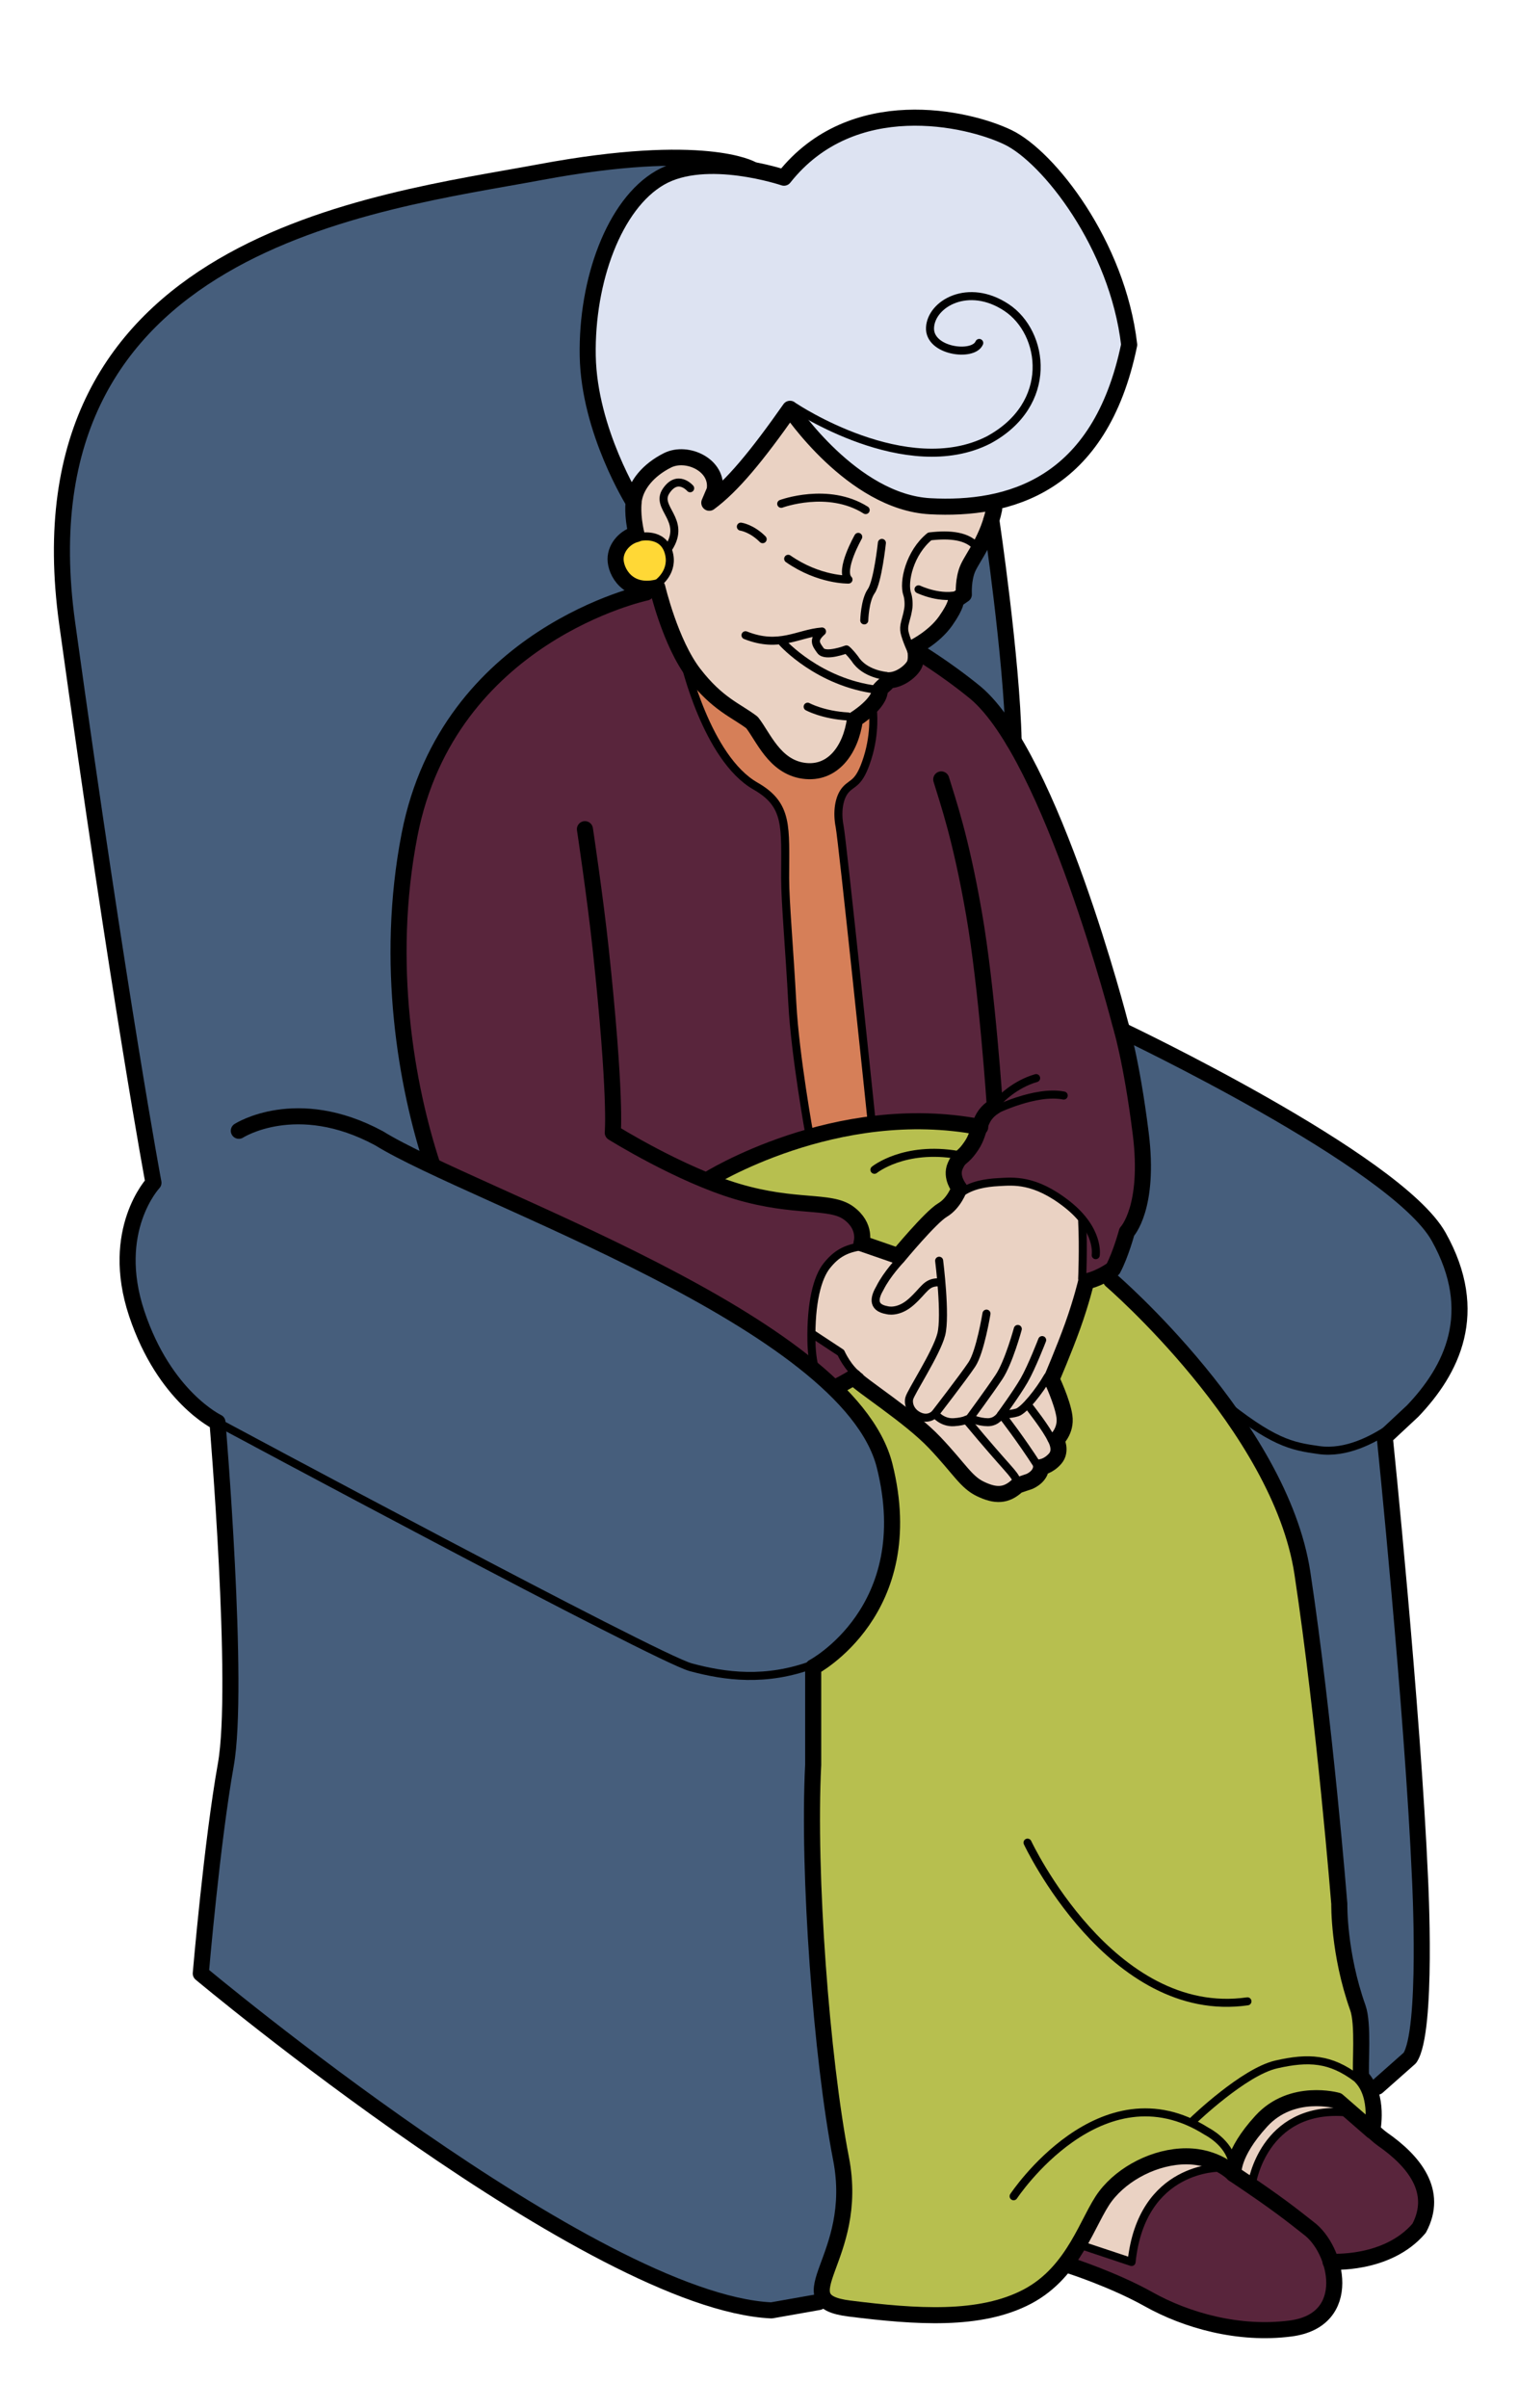 <?xml version="1.0" encoding="utf-8"?>
<!-- Generator: Adobe Illustrator 16.0.0, SVG Export Plug-In . SVG Version: 6.00 Build 0)  -->
<!DOCTYPE svg PUBLIC "-//W3C//DTD SVG 1.1//EN" "http://www.w3.org/Graphics/SVG/1.1/DTD/svg11.dtd">
<svg version="1.1" id="Layer_1" xmlns="http://www.w3.org/2000/svg" xmlns:xlink="http://www.w3.org/1999/xlink" x="0px" y="0px"
	 width="283.46px" height="449.548px" viewBox="0 0 283.46 449.548" enable-background="new 0 0 283.46 449.548"
	 xml:space="preserve">
<g>
	<path fill="#465E7C" d="M268.63,230.869c7.97,14.21,2.43,24.96-4.85,32.58l-3.94,3.67l-0.39-0.42
		c-3.12,2.08-8.08,4.739-13.17,4.029c-4.96-0.699-8.42-1.27-18.13-9.1c-9.83-13.28-20.681-22.61-20.681-22.61l-2.819-0.35
		c0.859-0.34,1.97-0.88,3.189-1.75c1.45-2.71,2.57-6.91,2.57-6.91s4.34-4.51,2.6-18.37c-1.3-10.45-2.81-16.76-3.47-19.229h0.01
		C209.55,192.409,260.66,216.659,268.63,230.869z"/>
	<path fill="#59253C" d="M258.13,399.358c5.98,4.15,10.51,9.811,6.87,16.65c-5.74,6.74-15.71,6.29-16.5,6.24
		c-0.82-2.601-2.36-4.94-4.12-6.24c-2.399-1.87-4.729-3.81-10.87-8l0.271-0.38c0,0,2.149-14.29,17.189-13.29l0.54-0.62l4.721,4.11
		c0,0,0-0.021,0.01-0.061C256.81,398.249,257.5,398.918,258.13,399.358z"/>
	<path fill="#465E7C" d="M265.17,350.779c0,0,1.47,28.5-1.9,33.439l-6.069,5.37l-1.641,0.26c-0.34-0.75-0.79-1.46-1.39-2.09
		c-0.22-2.4,0.47-9.85-0.61-12.9c-3.64-10.22-3.47-19.409-3.47-19.409s-2.729-34.17-6.88-61.721
		c-1.72-11.399-8.13-22.729-15.06-32.1c9.71,7.83,13.17,8.4,18.13,9.1c5.09,0.71,10.05-1.949,13.17-4.029l0.39,0.42l-1.26,1.18
		C258.58,268.298,263.78,318.898,265.17,350.779z"/>
	<path fill="#B7BF4F" d="M256.24,397.768c-0.01,0.04-0.01,0.061-0.01,0.061l-4.721-4.11l-1.76-1.53c0,0-8.49-2.43-14.21,3.811
		c-3.18,3.47-4.43,6.13-4.91,7.81l-0.46-0.01c-0.689-3.81-4.85-5.89-4.85-5.89c-0.91-0.58-1.82-1.07-2.71-1.5l0.279-0.58
		c0,0,9.36-9.011,15.42-10.4c6.07-1.39,10.141-1.13,15.03,2.561l0.83-0.23c0.6,0.63,1.05,1.34,1.39,2.09
		C257.08,393.188,256.35,397.239,256.24,397.768z"/>
	<path fill="#B7BF4F" d="M228.15,261.628c6.93,9.37,13.34,20.7,15.06,32.1c4.15,27.551,6.88,61.721,6.88,61.721
		s-0.17,9.189,3.47,19.409c1.08,3.051,0.391,10.5,0.61,12.9l-0.83,0.23c-4.89-3.69-8.96-3.95-15.03-2.561
		c-6.06,1.39-15.42,10.4-15.42,10.4l-0.279,0.58c0.89,0.43,1.8,0.92,2.71,1.5c0,0,4.16,2.08,4.85,5.89l0.46,0.01
		c-0.39,1.351-0.29,2.07-0.29,2.07s-0.78-0.83-2.27-1.65c-1.49-0.819-3.7-1.649-6.561-1.649c-5.72,0-11.79,3.12-15.08,7.45
		c-1.6,2.1-2.979,5.47-5.01,8.909c-0.71,1.221-1.5,2.44-2.41,3.62c-1.81,2.38-4.09,4.58-7.13,6.19c-8.84,4.68-20.8,3.81-33.27,2.25
		c-2.681-0.34-4.11-0.96-4.75-1.91c-2.311-3.47,6.05-11.38,3.189-26.07c-3.64-18.72-6.24-53.279-5.2-73.56v-18.19
		c0,0,0.181-0.09,0.49-0.279c3.04-1.841,18.98-12.82,12.851-37.32c-1.24-4.94-4.58-9.76-9.341-14.39l0.33-0.341
		c1.73-0.87,3.271-1.819,3.271-1.819c0.71,0.96,5.37,4.04,9.74,7.479c1.979,1.561,3.899,3.2,5.359,4.74
		c4.681,4.94,5.82,7.36,8.55,8.66c2.73,1.3,4.75,1.37,6.891-0.65c0,0,0.04-0.02,0.14-0.05c0.271-0.1,0.96-0.34,2.13-0.73
		c2.21-1.039,2.15-2.659,2.15-2.659s1.359-0.13,2.63-1.591c1.27-1.47,0.19-3.479,0.19-3.479s1.92-1.69,1.529-4.42
		c-0.39-2.73-2.399-6.95-2.399-6.95s0.02-0.05,0.06-0.14c0.37-0.86,2.4-5.66,3.9-9.82c1.649-4.59,2.51-8.28,2.51-8.28
		s0.71-0.109,1.82-0.56l2.819,0.35C207.47,239.018,218.32,248.348,228.15,261.628z"/>
	<path fill="#EAD2C3" d="M251.51,393.718l-0.54,0.62c-15.04-1-17.189,13.29-17.189,13.29l-0.271,0.38
		c-0.96-0.65-2.01-1.36-3.17-2.13c0,0-0.1-0.72,0.29-2.07c0.48-1.68,1.73-4.34,4.91-7.81c5.72-6.24,14.21-3.811,14.21-3.811
		L251.51,393.718z"/>
	<path fill="#59253C" d="M227.8,404.708l0.271-0.48c1.489,0.82,2.27,1.65,2.27,1.65c1.16,0.77,2.21,1.479,3.17,2.13
		c6.141,4.19,8.471,6.13,10.87,8c1.76,1.3,3.3,3.64,4.12,6.24c1.66,5.2,0.47,11.439-7.5,12.47c-9.71,1.271-19.49-1.52-26.51-5.45
		c-6.5-3.64-14.561-6.239-14.561-6.239l-0.92-0.471c0.91-1.18,1.7-2.399,2.41-3.62l0.33,0.19l9.55,3.18
		C213.11,405.068,226.67,404.708,227.8,404.708z"/>
	<path fill="#EAD2C3" d="M228.07,404.228l-0.271,0.48c-1.13,0-14.689,0.359-16.5,17.6l-9.55-3.18l-0.33-0.19
		c2.03-3.439,3.41-6.81,5.01-8.909c3.29-4.33,9.36-7.45,15.08-7.45C224.37,402.579,226.58,403.409,228.07,404.228z"/>
	<path fill="#59253C" d="M182.89,210.398c-7.029-1.33-13.84-1.3-20.069-0.52l-0.061-0.49c0,0-5.45-52.5-5.97-55.1
		c-0.521-2.6-0.18-5.37,1.12-6.85c1.3-1.47,2.52-0.95,4.08-5.89c1.55-4.94,0.99-9.05,0.99-9.05l-0.79-0.17
		c1.1-1.02,2.14-2.32,2.1-3.55c0-0.01,0-0.03,0-0.04c0.82-0.95,1.4-1.11,1.51-1.73c2.26,0.08,4.601-1.91,5.03-3.12
		c0.229-0.66,0.21-1.53,0.14-2.18c-0.01-0.12-0.02-0.23-0.04-0.33c0.33,0.2,5.7,3.43,11.24,7.96c2.43,2.04,4.82,5.19,7.11,9.01
		c11.109,18.54,19.92,52.851,19.92,52.851s0.13,0.399,0.34,1.21c0.66,2.47,2.17,8.779,3.47,19.229c1.74,13.86-2.6,18.37-2.6,18.37
		s-1.12,4.2-2.57,6.91c-1.22,0.87-2.33,1.41-3.189,1.75c-1.11,0.45-1.82,0.56-1.82,0.56l-0.75-0.47c0,0,0.25-5.72,0-10.79l0.2-0.16
		c-0.74-0.95-1.721-1.95-3-2.96c-6.11-4.81-10.13-4.29-12.73-4.16c-2.6,0.13-5.069,0.591-7.02,1.95l-0.681-0.1
		c0.2-0.41,0.29-0.681,0.29-0.681s-1.689-2.079-0.779-4.159c0.909-2.07,1.26-1.12,3.08-3.851
		C182.22,212.668,182.54,211.499,182.89,210.398z"/>
	<path fill="#EAD2C3" d="M181.09,264.749c0,0-0.18,0.149-0.64,0.33c-0.46,0.18-1.22,0.38-2.351,0.45
		c-2.21,0.13-3.51-1.561-3.51-1.561s-1.04,1.17-2.729,0.521c-0.181-0.07-0.351-0.15-0.511-0.24c-1.31-0.74-1.8-2.101-1.569-3.141
		c0.26-1.17,5.069-8.449,5.979-11.96c0.54-2.069,0.3-6.5,0.021-9.779l-0.54,0.04c-2.34,0-2.601,1.43-5.07,3.64
		c-2.47,2.2-4.55,1.55-4.55,1.55c-2.99-0.52-2.2-2.59-1.29-4.149c1.29-2.601,3.81-5.24,3.81-5.24l-0.39-0.7c0,0,6.03-7.29,8.24-8.59
		c1.52-0.89,2.439-2.48,2.859-3.38l0.681,0.1c1.95-1.359,4.42-1.82,7.02-1.95c2.601-0.13,6.62-0.649,12.73,4.16
		c1.279,1.01,2.26,2.01,3,2.96l-0.2,0.16c0.25,5.07,0,10.79,0,10.79l0.75,0.47c0,0-0.86,3.69-2.51,8.28
		c-1.5,4.16-3.53,8.96-3.9,9.82l-0.78-0.32c-1,1.74-2.52,3.83-3.83,5.21c-0.739,0.79-1.42,1.35-1.89,1.49
		c-0.92,0.28-2.03,0.359-2.6,0.38c-0.24,0.01-0.38,0.01-0.38,0.01s-0.78,1.431-2.471,1.431
		C182.78,265.529,181.09,264.749,181.09,264.749z"/>
	<path fill="#DDE3F2" d="M188.24,25.638c7.54,3.64,20.45,20.01,22.609,38.73c-4.02,19.58-14.43,27.11-25.47,29.39
		c-3.899,0.81-7.89,0.96-11.689,0.76c-14.561-0.78-26.171-18.2-26.171-18.2c-6.229,8.88-10.819,14.42-15.069,17.55l1-2.34
		c0.78-4.68-5.16-7.41-8.8-5.59c-3.64,1.82-5.84,4.63-6.28,7.32l-0.25,0.14c-1.28-2.15-8.13-14.24-8.37-26.95
		c-0.26-14.04,4.94-28.33,13.52-33.27c5.03-2.9,12.13-2.4,17.13-1.48c3.52,0.64,6,1.48,6,1.48
		C159.13,17.068,180.71,21.999,188.24,25.638z"/>
	<path fill="#EAD2C3" d="M198.76,264.418c0.391,2.729-1.529,4.42-1.529,4.42l-0.87-0.06c-0.851-1.95-4.29-6.311-4.29-6.311
		l-0.261-0.25c1.311-1.38,2.83-3.47,3.83-5.21l0.78,0.32c-0.04,0.09-0.06,0.14-0.06,0.14S198.37,261.688,198.76,264.418z"/>
	<path fill="#EAD2C3" d="M197.23,268.838c0,0,1.079,2.01-0.19,3.479c-1.271,1.461-2.63,1.591-2.63,1.591l-0.59-0.2
		c-3.25-5.061-6.49-9.22-6.49-9.22l-0.01-0.4c0.569-0.021,1.68-0.1,2.6-0.38c0.47-0.141,1.15-0.7,1.89-1.49l0.261,0.25
		c0,0,3.439,4.36,4.29,6.311L197.23,268.838z"/>
	<path fill="#EAD2C3" d="M194.41,273.909c0,0,0.06,1.62-2.15,2.659c-1.17,0.391-1.859,0.631-2.13,0.73l-0.14-0.66
		c-0.891-1.95-1.24-1.59-9.54-11.56c0.46-0.181,0.64-0.33,0.64-0.33s1.69,0.78,3.38,0.78c1.69,0,2.471-1.431,2.471-1.431
		s0.14,0,0.38-0.01l0.01,0.4c0,0,3.24,4.159,6.49,9.22L194.41,273.909z"/>
	<path fill="#EAD2C3" d="M189.99,276.638l0.14,0.66c-0.1,0.03-0.14,0.05-0.14,0.05c-2.141,2.021-4.16,1.95-6.891,0.65
		c-2.729-1.3-3.869-3.72-8.55-8.66c-1.46-1.54-3.38-3.18-5.359-4.74l2.159-0.35c0.16,0.09,0.33,0.17,0.511,0.24
		c1.689,0.649,2.729-0.521,2.729-0.521s1.3,1.69,3.51,1.561c1.131-0.07,1.891-0.271,2.351-0.45
		C188.75,275.048,189.1,274.688,189.99,276.638z"/>
	<path fill="#465E7C" d="M185.12,97.108c0,0,3.81,25.64,4.16,41.24c-2.29-3.82-4.681-6.97-7.11-9.01
		c-5.54-4.53-10.91-7.76-11.24-7.96c-0.05-0.37-0.1-0.61-0.1-0.61s3.64-1.82,5.76-4.85c2.12-3.04,1.91-3.9,1.91-3.9l1.48-1.03
		c0,0-0.181-2.91,0.81-5.04c0.43-0.91,1.18-2.05,1.99-3.49c0.819-1.45,1.689-3.21,2.33-5.35H185.12z"/>
	<path fill="#EAD2C3" d="M146.22,120.068c0.771,0.83,7.28,7.45,17.55,8.71h0.521c0.04,1.23-1,2.53-2.1,3.55
		c-1.23,1.14-2.54,1.95-2.54,1.95c-0.78,5.72-4.15,10.4-9.61,9.62c-5.46-0.78-7.54-6.41-9.62-9.01c-2.95-2.25-6.41-3.38-10.83-9.1
		c-0.57-0.73-1.1-1.55-1.6-2.4c-3.4-5.82-5.24-13.71-5.24-13.71c-0.09,0.02-0.18,0.04-0.26,0.06l-0.09-0.41c0,0,3.55-2.68,2.43-6.32
		c-1.13-3.64-6.08-2.78-6.08-2.78l-0.12-0.45c0.07-0.03,0.15-0.04,0.22-0.06c-0.87-3.65-0.52-5.98-0.52-5.98s-0.07-0.12-0.21-0.34
		l0.25-0.14c0.44-2.69,2.64-5.5,6.28-7.32c3.64-1.82,9.58,0.91,8.8,5.59l-1,2.34c4.25-3.13,8.84-8.67,15.069-17.55
		c0,0,11.61,17.42,26.171,18.2c3.8,0.2,7.79,0.05,11.689-0.76l0.26,1.28c-0.149,0.73-0.33,1.42-0.529,2.07
		c-0.641,2.14-1.511,3.9-2.33,5.35l-0.261-0.15c-1.729-2.34-5.189-2.6-8.92-2.16c-3.72,3.03-4.989,8.53-4.18,10.83
		c0.22,0.61,0.33,1.86,0.17,2.7c-0.149,0.85-0.189,1.05-0.58,2.47c-0.21,0.79-0.2,1.4-0.109,1.87c0.239,1.22,1.27,3.48,1.399,3.76
		l0.67-0.07c0.07,0.65,0.09,1.52-0.14,2.18c-0.43,1.21-2.771,3.2-5.03,3.12l-0.33-0.82c0,0-4-0.31-5.819-3.17
		c-1.12-1.47-1.601-1.78-1.601-1.78s-3.92,1.5-4.83,0.24c-0.91-1.25-1.489-2.01,0.28-3.58c-2.55,0.2-4.77,1.2-7.37,1.58
		L146.22,120.068z"/>
	<path fill="#EAD2C3" d="M170.93,121.378c0.021,0.1,0.03,0.21,0.04,0.33l-0.67,0.07c-0.13-0.28-1.16-2.54-1.399-3.76
		c-0.091-0.47-0.101-1.08,0.109-1.87c0.391-1.42,0.431-1.62,0.58-2.47c0.16-0.84,0.05-2.09-0.17-2.7c-0.81-2.3,0.46-7.8,4.18-10.83
		c3.73-0.44,7.19-0.18,8.92,2.16l0.261,0.15c-0.811,1.44-1.561,2.58-1.99,3.49c-0.99,2.13-0.81,5.04-0.81,5.04l-1.48,1.03
		c0,0,0.21,0.86-1.91,3.9c-2.12,3.03-5.76,4.85-5.76,4.85S170.88,121.008,170.93,121.378z"/>
	<path fill="#B7BF4F" d="M182.89,210.398c-0.35,1.101-0.67,2.271-1.449,3.45c-1.82,2.73-2.171,1.78-3.08,3.851
		c-0.91,2.08,0.779,4.159,0.779,4.159s-0.09,0.271-0.29,0.681c-0.42,0.899-1.34,2.49-2.859,3.38c-2.21,1.3-8.24,8.59-8.24,8.59
		l-6.8-2.35l-0.09-0.03c0,0,1.04-3.16-2.431-5.67c-3.46-2.521-9.87-0.79-20.7-3.99c-1.87-0.55-3.79-1.24-5.69-2.01l0.06-0.16
		c0,0,7.62-4.81,19.13-8.05c3.529-1,7.43-1.851,11.59-2.37C169.05,209.098,175.86,209.068,182.89,210.398z"/>
	<path fill="#EAD2C3" d="M159.76,256.428c-1.76-1.61-2.74-3.88-2.74-3.88l-5.439-3.58h-0.07c0.05-6.439,1.25-10.63,2.9-12.68
		c1.77-2.21,3.5-3.17,6.359-3.601l0.181-0.529l6.8,2.35l0.39,0.7c0,0-2.52,2.64-3.81,5.24c-0.91,1.56-1.7,3.63,1.29,4.149
		c0,0,2.08,0.65,4.55-1.55c2.47-2.21,2.73-3.64,5.07-3.64l0.54-0.04c0.279,3.279,0.52,7.71-0.021,9.779
		c-0.91,3.511-5.72,10.79-5.979,11.96c-0.23,1.04,0.26,2.4,1.569,3.141l-2.159,0.35c-4.37-3.439-9.03-6.52-9.74-7.479
		L159.76,256.428z"/>
	<path fill="#EAD2C3" d="M165.47,126.188l0.33,0.82c-0.109,0.62-0.689,0.78-1.51,1.73c0,0.01,0,0.03,0,0.04h-0.521
		c-10.27-1.26-16.779-7.88-17.55-8.71l-0.09-0.59c2.601-0.38,4.82-1.38,7.37-1.58c-1.77,1.57-1.19,2.33-0.28,3.58
		c0.91,1.26,4.83-0.24,4.83-0.24s0.48,0.31,1.601,1.78C161.47,125.878,165.47,126.188,165.47,126.188z"/>
	<path fill="#465E7C" d="M152.3,256.058c1.26,1.07,2.44,2.141,3.55,3.221c4.761,4.63,8.101,9.449,9.341,14.39
		c6.13,24.5-9.811,35.479-12.851,37.32l-0.49-0.24c-8.84,3.29-16.459,2.25-22.87,0.52c-6.42-1.729-88.37-45.739-88.37-45.739
		s-9.88-4.681-15.07-20.28c-5.2-15.59,3.11-24.431,3.11-24.431s-6.23-33.26-16.11-104.479c-9.88-71.21,57.7-78.49,88.37-84.21
		c30.67-5.72,39.5-0.52,39.5-0.52l-0.01,0.09c-5-0.92-12.1-1.42-17.13,1.48c-8.58,4.94-13.78,19.23-13.52,33.27
		c0.24,12.71,7.09,24.8,8.37,26.95c0.14,0.22,0.21,0.34,0.21,0.34s-0.35,2.33,0.52,5.98c-0.07,0.02-0.15,0.03-0.22,0.06
		c-1.84,0.52-3.68,2.36-3.68,4.61c0,2.02,1.68,5.47,5.73,5.53l-0.02,0.7c0,0-36.91,7.8-44.18,45.23
		c-4.69,24.101-0.54,47.061,4.26,61.681l-0.06,0.13C99.7,226.668,133.56,240.208,152.3,256.058z"/>
	<path fill="#D67F58" d="M162.98,132.499c0,0,0.56,4.11-0.99,9.05c-1.561,4.94-2.78,4.42-4.08,5.89c-1.3,1.48-1.641,4.25-1.12,6.85
		c0.52,2.6,5.97,55.1,5.97,55.1l0.061,0.49c-4.16,0.52-8.061,1.37-11.59,2.37l-0.03-0.13c0,0-2.73-14.95-3.25-24.82
		c-0.521-9.88-1.34-18.88-1.34-23.36c0-9.61,0.659-13.64-5.55-17.19c-9.09-5.2-13.25-23.26-13.25-23.26l0.18-0.1
		c0.5,0.85,1.03,1.67,1.6,2.4c4.42,5.72,7.88,6.85,10.83,9.1c2.08,2.6,4.16,8.23,9.62,9.01c5.46,0.78,8.83-3.9,9.61-9.62
		c0,0,1.31-0.81,2.54-1.95L162.98,132.499z"/>
	<path fill="#59253C" d="M132.04,220.458c1.9,0.77,3.82,1.46,5.69,2.01c10.83,3.2,17.24,1.47,20.7,3.99
		c3.471,2.51,2.431,5.67,2.431,5.67l0.09,0.03l-0.181,0.529c-2.859,0.431-4.59,1.391-6.359,3.601c-1.65,2.05-2.851,6.24-2.9,12.68
		c0,0.48,0,0.97,0.01,1.48c0.051,2.479,0.381,4.199,0.78,5.609c-18.74-15.85-52.6-29.39-71.62-38.399l0.06-0.13
		c-4.8-14.62-8.95-37.58-4.26-61.681c7.27-37.43,44.18-45.23,44.18-45.23l0.02-0.7c0.55,0.01,1.16-0.05,1.81-0.18
		c0.08-0.02,0.17-0.04,0.26-0.06c0,0,1.84,7.89,5.24,13.71l-0.18,0.1c0,0,4.16,18.06,13.25,23.26c6.209,3.55,5.55,7.58,5.55,17.19
		c0,4.48,0.819,13.48,1.34,23.36c0.52,9.87,3.25,24.82,3.25,24.82l0.03,0.13c-11.51,3.24-19.13,8.05-19.13,8.05L132.04,220.458z"/>
	<path fill="#59253C" d="M159.76,256.428l-0.31,0.69c0,0-1.54,0.949-3.271,1.819l-0.33,0.341c-1.109-1.08-2.29-2.15-3.55-3.221
		c-0.399-1.41-0.729-3.13-0.78-5.609c-0.01-0.511-0.01-1-0.01-1.48h0.07l5.439,3.58C157.02,252.548,158,254.818,159.76,256.428z"/>
	<path fill="#465E7C" d="M157.05,403.018c2.86,14.69-5.5,22.601-3.189,26.07l-0.971,0.7l-8.84,1.56
		c-33.27-1.56-106.56-62.899-106.56-62.899s2.08-24.431,4.68-38.99c2.6-14.55-1.56-63.93-1.56-63.93s81.95,44.01,88.37,45.739
		c6.41,1.73,14.03,2.771,22.87-0.52l0.49,0.24c-0.31,0.189-0.49,0.279-0.49,0.279v18.19
		C150.81,349.739,153.41,384.298,157.05,403.018z"/>
	<path fill="#FFD836" d="M124.83,103.008c1.12,3.64-2.43,6.32-2.43,6.32l0.09,0.41c-0.65,0.13-1.26,0.19-1.81,0.18
		c-4.05-0.06-5.73-3.51-5.73-5.53c0-2.25,1.84-4.09,3.68-4.61l0.12,0.45C118.75,100.229,123.7,99.368,124.83,103.008z"/>
</g>
<g>
	<path fill="none" stroke="#000000" stroke-width="3" stroke-linecap="round" stroke-linejoin="round" stroke-miterlimit="10" d="
		M118.372,93.257c0.434-2.688,2.643-5.499,6.281-7.32s9.572,0.91,8.792,5.588l-0.995,2.339c4.254-3.13,8.838-8.661,15.074-17.542
		c0,0,11.609,17.414,26.164,18.193c14.554,0.779,31.708-3.639,37.166-30.149c-2.167-18.713-15.074-35.087-22.612-38.726
		c-7.537-3.639-29.108-8.576-41.844,7.537c0,0-14.555-4.938-23.132,0c-8.577,4.938-13.775,19.233-13.516,33.269
		c0.261,14.034,8.577,27.29,8.577,27.29s-0.346,2.337,0.521,5.979c-1.906,0.434-3.899,2.338-3.899,4.677
		c0,2.34,2.253,6.585,7.798,5.286c0,0,2.426,10.396,6.845,16.113c4.418,5.719,7.883,6.846,10.828,9.097
		c2.079,2.6,4.159,8.23,9.617,9.01s8.836-3.898,9.616-9.616c0,0,4.773-2.944,4.64-5.544c0.818-0.953,1.401-1.109,1.512-1.732
		c2.253,0.086,4.591-1.908,5.024-3.12s0-3.119,0-3.119s3.637-1.819,5.761-4.851s1.906-3.899,1.906-3.899l1.485-1.024
		c0,0-0.186-2.917,0.812-5.039c0.995-2.122,3.725-5.458,4.851-10.917"/>
	<path fill="none" stroke="#000000" stroke-width="1.5" stroke-linecap="round" stroke-linejoin="round" stroke-miterlimit="10" d="
		M148.361,75.988c0,0,20.878,13.975,36.234,6.154c12.323-6.659,10.48-20.004,3.354-24.727c-7.125-4.722-14.035-0.738-14.282,3.726
		c-0.248,4.463,8.079,5.536,9.188,2.889"/>
	<path fill="none" stroke="#000000" stroke-width="1.5" stroke-linecap="round" stroke-linejoin="round" stroke-miterlimit="10" d="
		M122.92,108.81c0,0,3.032-2.165,1.906-5.804s-5.198-2.775-5.198-2.775"/>
	<path fill="none" stroke="#000000" stroke-width="1.5" stroke-linecap="round" stroke-linejoin="round" stroke-miterlimit="10" d="
		M124.869,102.267c3.38-5.286-2.642-7.408-0.476-10.613c2.165-3.205,4.483-0.497,4.483-0.497"/>
	<path fill="none" stroke="#000000" stroke-width="1.5" stroke-linecap="round" stroke-linejoin="round" stroke-miterlimit="10" d="
		M138.341,98.326c0,0,1.993,0.26,4.072,2.339"/>
	<path fill="none" stroke="#000000" stroke-width="1.5" stroke-linecap="round" stroke-linejoin="round" stroke-miterlimit="10" d="
		M145.878,94.06c0,0,8.751-3.249,15.769,1.17"/>
	<path fill="none" stroke="#000000" stroke-width="1.5" stroke-linecap="round" stroke-linejoin="round" stroke-miterlimit="10" d="
		M160.261,100.233c0,0-3.553,6.239-1.82,7.972c0,0-5.479,0.15-11.263-3.878"/>
	<path fill="none" stroke="#000000" stroke-width="1.5" stroke-linecap="round" stroke-linejoin="round" stroke-miterlimit="10" d="
		M161.386,115.826c0,0,0.087-3.726,1.3-5.458c1.214-1.733,1.993-9.01,1.993-9.01"/>
	<path fill="none" stroke="#000000" stroke-width="1.5" stroke-linecap="round" stroke-linejoin="round" stroke-miterlimit="10" d="
		M182.524,102.31c-1.731-2.339-5.198-2.599-8.922-2.165c-3.726,3.032-4.997,8.53-4.181,10.831c0.215,0.608,0.324,1.862,0.173,2.707
		s-0.19,1.05-0.581,2.469c-0.217,0.788-0.205,1.398-0.111,1.862c0.26,1.3,1.407,3.791,1.407,3.791"/>
	<path fill="none" stroke="#000000" stroke-width="1.5" stroke-linecap="round" stroke-linejoin="round" stroke-miterlimit="10" d="
		M171.521,110.025c0,0,4.288,2.076,7.927,0.865"/>
	<path fill="none" stroke="#000000" stroke-width="1.5" stroke-linecap="round" stroke-linejoin="round" stroke-miterlimit="10" d="
		M165.469,126.191c0,0-3.996-0.312-5.815-3.172c-1.126-1.473-1.603-1.776-1.603-1.776s-3.921,1.493-4.83,0.237
		c-0.91-1.256-1.495-2.014,0.274-3.582c-4.498,0.354-7.963,3.213-14.287,0.701"/>
	<path fill="none" stroke="#000000" stroke-width="1.5" stroke-linecap="round" stroke-linejoin="round" stroke-miterlimit="10" d="
		M146.137,119.986c0,0,6.674,7.451,17.632,8.794"/>
	<path fill="none" stroke="#000000" stroke-width="1.5" stroke-linecap="round" stroke-linejoin="round" stroke-miterlimit="10" d="
		M150.816,131.941c0,0,2.859,1.56,7.537,1.819"/>
	<path fill="none" stroke="#000000" stroke-width="3" stroke-linecap="round" stroke-linejoin="round" stroke-miterlimit="10" d="
		M120.66,110.623c0,0-36.906,7.797-44.184,45.223c-4.688,24.104-0.534,47.066,4.267,61.684"/>
	<path fill="none" stroke="#000000" stroke-width="3" stroke-linecap="round" stroke-linejoin="round" stroke-miterlimit="10" d="
		M109.225,154.806c0,0,1.905,12.647,2.944,22.352c2.957,27.631,2.253,34.309,2.253,34.309s12.477,7.798,23.305,11.002
		c10.829,3.204,17.241,1.475,20.707,3.986s2.427,5.675,2.427,5.675l6.887,2.381c0,0,6.031-7.288,8.24-8.588s3.151-4.062,3.151-4.062
		s-1.689-2.079-0.779-4.158c0.909-2.079,1.257-1.127,3.076-3.855c1.819-2.729,1.083-5.327,4.331-7.32c0,0-1.43-21.832-3.898-35.997
		c-2.47-14.165-4.809-20.728-6.108-25.016"/>
	<path fill="none" stroke="#000000" stroke-width="3" stroke-linecap="round" stroke-linejoin="round" stroke-miterlimit="10" d="
		M170.907,121.366c0,0,5.545,3.292,11.262,7.971c14.21,11.955,27.031,61.857,27.031,61.857s2.079,6.583,3.812,20.445
		s-2.599,18.366-2.599,18.366s-1.126,4.201-2.577,6.909c-2.772,1.971-5.004,2.317-5.004,2.317s-0.865,3.682-2.512,8.274
		s-3.964,9.962-3.964,9.962s2.015,4.224,2.404,6.952c0.39,2.729-1.527,4.419-1.527,4.419s1.072,2.014-0.194,3.476
		c-1.268,1.462-2.632,1.592-2.632,1.592s0.065,1.625-2.145,2.664c-1.56,0.521-2.273,0.78-2.273,0.78
		c-2.145,2.014-4.159,1.949-6.888,0.649c-2.729-1.3-3.876-3.726-8.555-8.664c-4.678-4.938-14.057-10.832-15.097-12.218
		c0,0-1.538,0.952-3.271,1.819"/>
	<path fill="none" stroke="#000000" stroke-width="1.5" stroke-linecap="round" stroke-linejoin="round" stroke-miterlimit="10" d="
		M160.772,232.69c-2.858,0.433-4.591,1.387-6.367,3.596s-3.012,6.886-2.881,14.163c0.047,2.654,0.425,4.429,0.844,5.892"/>
	<path fill="none" stroke="#000000" stroke-width="1.5" stroke-linecap="round" stroke-linejoin="round" stroke-miterlimit="10" d="
		M151.579,248.966l5.438,3.581c0,0,1.287,2.963,3.539,4.522"/>
	<path fill="none" stroke="#000000" stroke-width="1.5" stroke-linecap="round" stroke-linejoin="round" stroke-miterlimit="10" d="
		M168.138,235.204c0,0-2.513,2.642-3.812,5.24c-0.909,1.56-1.69,3.639,1.299,4.159c0,0,2.079,0.649,4.548-1.56
		c2.47-2.209,2.729-3.639,5.068-3.639"/>
	<path fill="none" stroke="#000000" stroke-width="1.5" stroke-linecap="round" stroke-linejoin="round" stroke-miterlimit="10" d="
		M175.37,235.376c0,0,1.3,10.266,0.39,13.774c-0.909,3.509-5.718,10.786-5.978,11.956c-0.26,1.169,0.39,2.729,2.079,3.379
		c1.689,0.649,2.729-0.521,2.729-0.521s1.299,1.689,3.509,1.56c2.209-0.13,2.988-0.779,2.988-0.779s1.689,0.779,3.379,0.779
		s2.469-1.43,2.469-1.43s1.689,0,2.989-0.39s4.158-3.964,5.718-6.692"/>
	<path fill="none" stroke="#000000" stroke-width="1.5" stroke-linecap="round" stroke-linejoin="round" stroke-miterlimit="10" d="
		M174.591,263.965c0,0,5.328-6.887,6.887-9.227c1.56-2.339,2.729-9.486,2.729-9.486"/>
	<path fill="none" stroke="#000000" stroke-width="1.5" stroke-linecap="round" stroke-linejoin="round" stroke-miterlimit="10" d="
		M181.088,264.746c0,0,3.639-4.938,5.458-7.667c1.819-2.729,3.509-8.967,3.509-8.967"/>
	<path fill="none" stroke="#000000" stroke-width="1.5" stroke-linecap="round" stroke-linejoin="round" stroke-miterlimit="10" d="
		M186.936,264.095c0,0,2.859-3.898,4.289-6.367s3.379-7.537,3.379-7.537"/>
	<path fill="none" stroke="#000000" stroke-width="1.5" stroke-linecap="round" stroke-linejoin="round" stroke-miterlimit="10" d="
		M180.438,265.07c8.314,9.979,8.658,9.618,9.552,11.566"/>
	<path fill="none" stroke="#000000" stroke-width="1.5" stroke-linecap="round" stroke-linejoin="round" stroke-miterlimit="10" d="
		M187.326,264.486c0,0,3.248,4.158,6.497,9.227"/>
	<path fill="none" stroke="#000000" stroke-width="1.5" stroke-linecap="round" stroke-linejoin="round" stroke-miterlimit="10" d="
		M192.069,262.471c0,0,3.443,4.354,4.288,6.303"/>
	<path fill="none" stroke="#000000" stroke-width="1.5" stroke-linecap="round" stroke-linejoin="round" stroke-miterlimit="10" d="
		M202.075,238.755c0,0,0.26-5.719,0-10.786"/>
	<path fill="none" stroke="#000000" stroke-width="1.5" stroke-linecap="round" stroke-linejoin="round" stroke-miterlimit="10" d="
		M204.609,234.336c0,0,0.78-4.678-5.328-9.486c-6.107-4.809-10.136-4.288-12.735-4.158c-2.599,0.13-5.068,0.585-7.018,1.949"/>
	<path fill="none" stroke="#000000" stroke-width="1.5" stroke-linecap="round" stroke-linejoin="round" stroke-miterlimit="10" d="
		M185.724,207.306c0,0,7.624-3.812,12.908-2.772"/>
	<path fill="none" stroke="#000000" stroke-width="1.5" stroke-linecap="round" stroke-linejoin="round" stroke-miterlimit="10" d="
		M186.764,205.313c0,0,2.716-2.892,6.715-4.032"/>
	<path fill="none" stroke="#000000" stroke-width="1.5" stroke-linecap="round" stroke-linejoin="round" stroke-miterlimit="10" d="
		M163.284,218.396c0,0,5.545-4.504,15.595-2.771"/>
	<path fill="none" stroke="#000000" stroke-width="3" stroke-linecap="round" stroke-linejoin="round" stroke-miterlimit="10" d="
		M132.096,220.301c0,0,23.912-15.074,50.941-9.876"/>
	<path fill="none" stroke="#000000" stroke-width="1.5" stroke-linecap="round" stroke-linejoin="round" stroke-miterlimit="10" d="
		M127.808,123.488c0,0,4.158,18.062,13.255,23.261c6.207,3.547,5.546,7.584,5.548,17.194c0.001,4.476,0.82,13.475,1.34,23.351
		c0.52,9.877,3.249,24.821,3.249,24.821"/>
	<path fill="none" stroke="#000000" stroke-width="1.5" stroke-linecap="round" stroke-linejoin="round" stroke-miterlimit="10" d="
		M162.982,132.497c0,0,0.562,4.116-0.997,9.054c-1.56,4.938-2.771,4.418-4.071,5.891c-1.3,1.474-1.646,4.246-1.127,6.845
		c0.52,2.6,5.978,55.101,5.978,55.101"/>
	<path fill="none" stroke="#000000" stroke-width="3" stroke-linecap="round" stroke-linejoin="round" stroke-miterlimit="10" d="
		M207.469,239.015c0,0,31.578,27.16,35.736,54.71c4.159,27.55,6.888,61.727,6.888,61.727s-0.178,9.185,3.465,19.407
		c1.086,3.045,0.393,10.504,0.612,12.902c3.465,3.648,2.064,10.07,2.064,10.07l-6.489-5.646c0,0-8.489-2.427-14.207,3.812
		c-5.718,6.237-5.198,9.876-5.198,9.876s-3.114-3.294-8.833-3.294c-5.718,0-11.79,3.119-15.078,7.452s-5.714,14.037-14.551,18.716
		c-8.836,4.678-20.796,3.811-33.271,2.251s2.079-9.271-1.56-27.984c-3.639-18.713-6.237-53.28-5.198-73.553v-18.194
		c0,0,20.101-10.567,13.343-37.598s-76.759-50.249-94.433-61.165c-15.418-8.316-26.161-1.389-26.161-1.389"/>
	<path fill="none" stroke="#000000" stroke-width="3" stroke-linecap="round" stroke-linejoin="round" stroke-miterlimit="10" d="
		M140.413,31.611c0,0-8.837-5.198-39.506,0.521C70.239,37.849,2.664,45.126,12.54,116.34
		c9.877,71.214,16.114,104.481,16.114,104.481s-8.317,8.837-3.119,24.431c5.198,15.595,15.074,20.272,15.074,20.272
		s4.159,49.382,1.56,63.937c-2.599,14.555-4.678,38.985-4.678,38.985s73.293,61.338,106.561,62.897l8.837-1.56"/>
	<path fill="none" stroke="#000000" stroke-width="3" stroke-linecap="round" stroke-linejoin="round" stroke-miterlimit="10" d="
		M185.116,97.107c0,0,3.812,25.645,4.159,41.238"/>
	<path fill="none" stroke="#000000" stroke-width="3" stroke-linecap="round" stroke-linejoin="round" stroke-miterlimit="10" d="
		M209.548,192.405c0,0,51.114,24.258,59.084,38.467c7.97,14.208,2.426,24.952-4.852,32.575l-5.198,4.851
		c0,0,5.197,50.597,6.584,82.478c0,0,1.479,28.501-1.9,33.439l-6.068,5.372"/>
	<path fill="none" stroke="#000000" stroke-width="1.5" stroke-linecap="round" stroke-linejoin="round" stroke-miterlimit="10" d="
		M259.447,266.695c-3.119,2.08-8.079,4.747-13.168,4.03c-5.088-0.717-8.597-1.302-18.886-9.702"/>
	<path fill="none" stroke="#000000" stroke-width="1.5" stroke-linecap="round" stroke-linejoin="round" stroke-miterlimit="10" d="
		M40.609,265.525c0,0,81.954,44.012,88.368,45.743c6.413,1.732,14.037,2.771,22.871-0.521"/>
	<path fill="none" stroke="#000000" stroke-width="1.5" stroke-linecap="round" stroke-linejoin="round" stroke-miterlimit="10" d="
		M191.874,344.016c0,0,15.595,33.268,41.065,29.629"/>
	<path fill="none" stroke="#000000" stroke-width="1.5" stroke-linecap="round" stroke-linejoin="round" stroke-miterlimit="10" d="
		M189.276,410.033c0,0,16.287-24.604,36.04-12.129c0,0,4.159,2.08,4.853,5.892"/>
	<path fill="none" stroke="#000000" stroke-width="1.5" stroke-linecap="round" stroke-linejoin="round" stroke-miterlimit="10" d="
		M222.892,395.825c0,0,9.355-9.011,15.419-10.396c6.064-1.386,10.137-1.126,15.031,2.557"/>
	<path fill="none" stroke="#000000" stroke-width="3" stroke-linecap="round" stroke-linejoin="round" stroke-miterlimit="10" d="
		M230.34,405.874c8.577,5.718,11.266,7.972,14.035,10.136c5.287,3.901,8.577,17.154-3.379,18.714
		c-9.707,1.266-19.489-1.526-26.511-5.458c-6.497-3.639-14.554-6.238-14.554-6.238"/>
	<path fill="none" stroke="#000000" stroke-width="1.5" stroke-linecap="round" stroke-linejoin="round" stroke-miterlimit="10" d="
		M227.871,404.704c0,0-14.685-0.39-16.569,17.608l-9.551-3.184"/>
	<path fill="none" stroke="#000000" stroke-width="3" stroke-linecap="round" stroke-linejoin="round" stroke-miterlimit="10" d="
		M255.995,397.569c0.604,0.468,1.412,1.284,2.134,1.786c5.978,4.158,10.509,9.812,6.87,16.654c-5.979,7.018-16.55,6.238-16.55,6.238
		"/>
	<path fill="none" stroke="#000000" stroke-width="1.5" stroke-linecap="round" stroke-linejoin="round" stroke-miterlimit="10" d="
		M233.784,407.627c0,0,2.144-14.294,17.186-13.287"/>
</g>
</svg>
